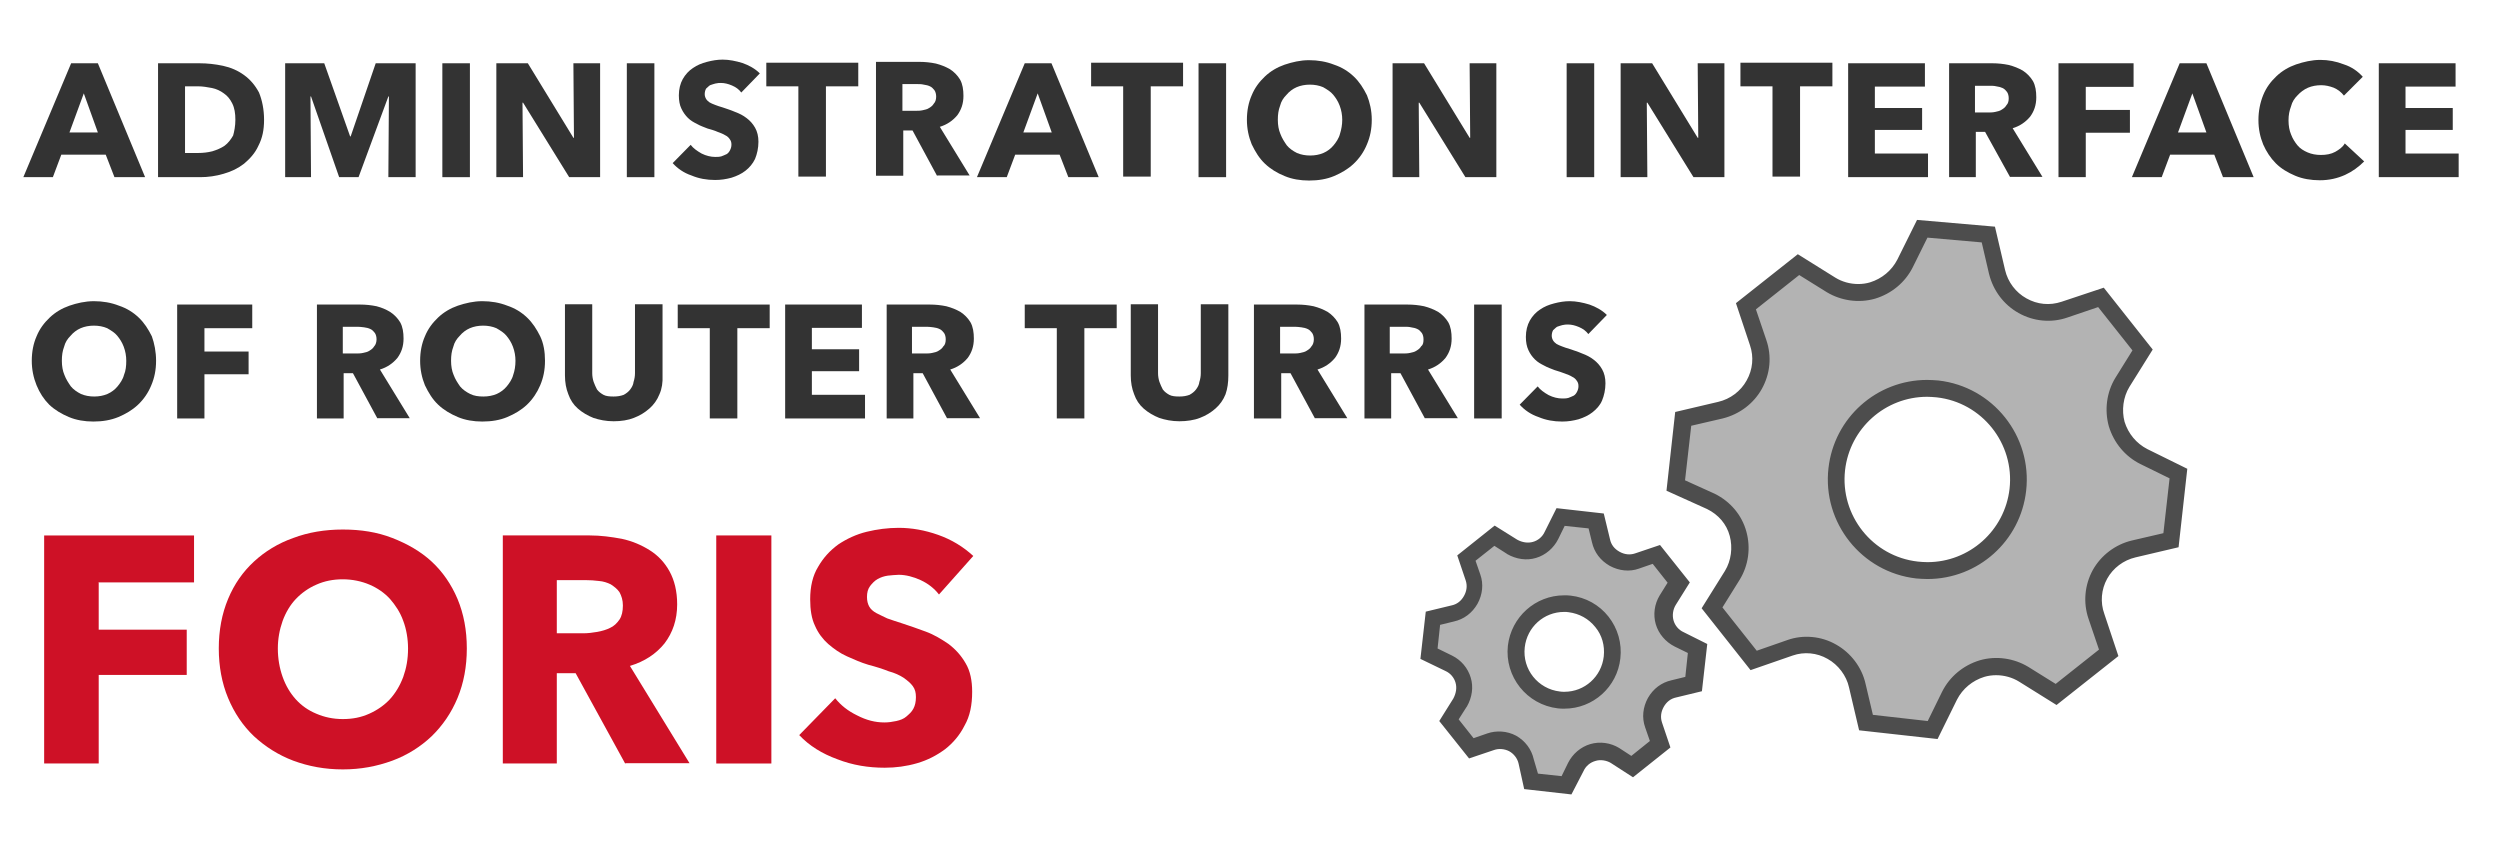 <?xml version="1.0" encoding="utf-8"?>
<!-- Generator: Adobe Illustrator 17.1.0, SVG Export Plug-In . SVG Version: 6.00 Build 0)  -->
<!DOCTYPE svg PUBLIC "-//W3C//DTD SVG 1.1//EN" "http://www.w3.org/Graphics/SVG/1.1/DTD/svg11.dtd">
<svg version="1.1" id="Layer_1" xmlns="http://www.w3.org/2000/svg" xmlns:xlink="http://www.w3.org/1999/xlink" x="0px" y="0px"
	 viewBox="0 147 889 301.3" enable-background="new 0 147 889 301.3" xml:space="preserve">
<g>
	<path fill="#CE1126" d="M35.1,354.2v16.7h31.3V387H35.1v31.5H15.7v-81.1h53.3v16.7h-34V354.2z"/>
	<path fill="#CE1126" d="M166,377.6c0,6.4-1.1,12.3-3.3,17.6c-2.2,5.3-5.3,9.8-9.2,13.6c-3.9,3.7-8.6,6.7-14,8.7
		c-5.5,2-11.2,3.1-17.6,3.1c-6.4,0-12.2-1.1-17.6-3.1c-5.3-2-10-5-14-8.7c-3.9-3.7-7-8.3-9.2-13.6s-3.3-11.2-3.3-17.6
		c0-6.5,1.1-12.3,3.3-17.6c2.2-5.3,5.3-9.7,9.2-13.3c3.9-3.6,8.6-6.5,14-8.4c5.3-2,11.2-3,17.6-3c6.4,0,12.2,0.9,17.6,3
		s10.1,4.8,14,8.4c3.9,3.6,7,8.1,9.2,13.3C164.9,365.3,166,371.1,166,377.6z M145.1,377.6c0-3.4-0.6-6.9-1.7-9.8
		c-1.1-3.1-2.8-5.6-4.7-7.8c-2-2.2-4.5-3.9-7.3-5.1c-2.8-1.2-6.1-1.9-9.5-1.9s-6.5,0.6-9.4,1.9c-2.8,1.2-5.3,3-7.3,5.1
		s-3.6,4.8-4.7,7.8c-1.1,3.1-1.7,6.4-1.7,9.8c0,3.6,0.6,7,1.7,10.1c1.1,3.1,2.7,5.8,4.7,8c2,2.2,4.4,3.9,7.3,5.1
		c2.8,1.2,5.9,1.9,9.4,1.9s6.5-0.6,9.4-1.9s5.3-3,7.3-5.1c2-2.2,3.6-4.8,4.8-8C144.5,384.6,145.1,381.4,145.1,377.6z"/>
	<path fill="#CE1126" d="M222.3,418.5l-17.6-32.1H198v32.1h-19.2v-81.1h30.9c3.9,0,7.6,0.5,11.4,1.2c3.7,0.8,7,2.2,10,4.1
		c3,1.9,5.3,4.4,7,7.5c1.7,3.1,2.7,7,2.7,11.7c0,5.5-1.6,10.1-4.5,13.9c-3,3.7-7,6.4-12.3,8l21.2,34.6h-22.8V418.5z M221.5,362.3
		c0-1.9-0.5-3.4-1.2-4.7c-0.8-1.2-1.9-2-3.1-2.8c-1.2-0.6-2.7-1.1-4.2-1.2c-1.6-0.2-3.1-0.3-4.5-0.3H198v18.9h9.4
		c1.6,0,3.3-0.2,5-0.5c1.7-0.3,3.3-0.8,4.5-1.4c1.4-0.6,2.5-1.7,3.4-3C221.1,366.1,221.5,364.4,221.5,362.3z"/>
	<path fill="#CE1126" d="M254.7,418.5v-81.1h19.6v81.1H254.7z"/>
	<path fill="#CE1126" d="M333.9,358.4c-1.7-2.2-3.9-3.9-6.5-5.1s-5.3-1.9-7.8-1.9c-1.2,0-2.7,0.2-3.9,0.3c-1.4,0.2-2.5,0.6-3.6,1.2
		s-2,1.6-2.7,2.5c-0.8,1.1-1.1,2.3-1.1,3.9c0,1.4,0.3,2.5,0.8,3.4c0.5,0.9,1.4,1.7,2.5,2.3c1.1,0.6,2.5,1.2,3.9,1.9
		c1.6,0.6,3.3,1.1,5.1,1.7c2.8,0.9,5.6,1.9,8.6,3s5.6,2.7,8.1,4.4c2.5,1.9,4.5,4.1,6.1,6.9c1.6,2.7,2.3,6.1,2.3,10.1
		c0,4.7-0.8,8.7-2.7,12c-1.7,3.4-4.1,6.2-6.9,8.4c-3,2.2-6.2,3.9-10,5s-7.6,1.6-11.5,1.6c-5.8,0-11.4-0.9-16.8-3
		c-5.5-2-10-4.8-13.6-8.6l12.8-13.1c2,2.5,4.5,4.5,7.8,6.1c3.3,1.7,6.4,2.5,9.7,2.5c1.4,0,2.8-0.2,4.2-0.5c1.4-0.3,2.7-0.8,3.6-1.6
		c0.9-0.8,1.9-1.6,2.5-2.8c0.6-1.1,0.9-2.5,0.9-4.1s-0.3-2.8-1.1-3.9c-0.8-1.1-1.9-2-3.3-3c-1.4-0.9-3.1-1.7-5.3-2.3
		c-2-0.8-4.5-1.6-7.2-2.3c-2.7-0.8-5.1-1.9-7.6-3s-4.7-2.7-6.7-4.4c-1.9-1.7-3.6-3.9-4.7-6.5c-1.2-2.5-1.7-5.6-1.7-9.4
		c0-4.5,0.9-8.4,2.8-11.5c1.9-3.3,4.2-5.8,7.2-8c3-2,6.4-3.6,10.1-4.5c3.7-0.9,7.5-1.4,11.4-1.4c4.5,0,9.2,0.8,14,2.5
		c4.8,1.7,8.9,4.2,12.5,7.5L333.9,358.4z"/>
</g>
<g id="gear-9-icon_8_">
	<path fill="#B3B3B3" d="M608.4,325.2c4.7,2.3,8.3,6.4,9.7,11.5l0,0c1.4,5,0.6,10.4-2,14.8l-7.2,11.5l14.8,18.7l12.9-4.5
		c4.8-1.7,10.3-1.2,14.8,1.4l0,0c4.5,2.5,8,7,9,12l3.1,13.3l23.7,2.7l6.1-12.3c2.3-4.7,6.4-8.1,11.5-9.7l0,0c5-1.4,10.4-0.6,14.8,2
		l11.5,7.2l18.7-14.8l-4.4-12.9c-1.7-5-1.2-10.4,1.2-15l0,0c2.5-4.5,6.9-7.8,12-9l13.3-3.1l2.7-23.7l-12.3-6.1
		c-4.7-2.3-8.1-6.4-9.7-11.5l0,0c-1.4-5-0.6-10.4,2-14.8l7.2-11.5l-14.8-18.7l-12.9,4.4c-5,1.7-10.3,1.2-15-1.4l0,0
		c-4.5-2.5-7.8-6.9-9-12l-3.1-13.3l-23.5-2l-6.1,12.3c-2.3,4.7-6.4,8.1-11.5,9.7l0,0c-5,1.4-10.4,0.6-14.8-2l-11.5-7.2l-18.7,14.8
		l4.4,12.9c1.7,5,1.2,10.3-1.4,15l0,0c-2.5,4.5-6.9,7.8-12,9l-13.3,3.1l-2.7,23.7L608.4,325.2z M653.1,313.9
		c2-17.8,18.1-30.6,35.9-28.5c17.8,2,30.6,18.1,28.5,35.9c-2,17.8-18.1,30.6-35.9,28.5C663.9,347.7,651.1,331.6,653.1,313.9z
		 M515.3,382.9c2.5,1.2,4.4,3.4,5.1,6.1l0,0c0.8,2.7,0.3,5.5-1.1,8l-3.9,6.2l8,10l6.9-2.3c2.7-0.9,5.5-0.6,7.8,0.6l0,0
		c2.5,1.4,4.2,3.7,4.8,6.4l1.6,7l12.6,1.4l3.3-6.5c1.2-2.5,3.4-4.4,6.1-5.1l0,0c2.7-0.8,5.6-0.3,8,1.1l6.1,3.9l10-8l-2.3-6.9
		c-0.9-2.7-0.6-5.5,0.8-8l0,0c1.4-2.5,3.6-4.2,6.4-4.8l7-1.7l1.4-12.6l-6.5-3.3c-2.5-1.2-4.4-3.4-5.1-6.1l0,0
		c-0.8-2.7-0.3-5.6,1.1-8l3.9-6.2l-8-10l-6.9,2.3c-2.7,0.9-5.5,0.6-8-0.8l0,0c-2.5-1.4-4.2-3.6-4.8-6.4l-1.7-7l-12.6-1.4l-3.3,6.5
		c-1.2,2.5-3.4,4.4-6.1,5.1l0,0c-2.7,0.8-5.5,0.3-8-1.1l-6.2-3.9l-10,8l2.3,6.9c0.9,2.7,0.6,5.5-0.8,8l0,0c-1.4,2.5-3.6,4.2-6.4,4.8
		l-7,1.7l-1.4,12.6L515.3,382.9z M539.2,376.8c1.1-9.5,9.7-16.2,19-15.1c9.5,1.1,16.2,9.7,15.1,19c-1.1,9.5-9.7,16.2-19,15.1
		C544.9,394.8,538.1,386.4,539.2,376.8z"/>
	<path fill="#4D4D4D" d="M558.8,429.5l-16.8-1.9l-2-9.1c-0.4-1.8-1.7-3.5-3.4-4.4c-1.6-0.8-3.6-1-5.3-0.4l-8.9,3l-10.6-13.3l5-8
		c1-1.9,1.3-3.8,0.8-5.6c-0.5-1.8-1.8-3.4-3.6-4.2l-8.9-4.3l1.9-16.8l9.1-2.2c2-0.4,3.5-1.6,4.5-3.4c1-1.8,1.2-3.7,0.6-5.5l-3-8.9
		l13.3-10.6l8,5c1.8,1,3.8,1.3,5.6,0.8c1.8-0.5,3.4-1.8,4.2-3.6l4.2-8.4l16.8,1.9l2.2,9.1c0.4,2,1.6,3.5,3.4,4.5
		c1.8,1,3.7,1.2,5.5,0.6l8.9-3l10.6,13.3l-5,8c-1,1.6-1.3,3.7-0.8,5.5c0.5,1.8,1.8,3.4,3.6,4.2l8.4,4.2l-1.9,16.8l-9.1,2.2
		c-2,0.4-3.5,1.6-4.5,3.4c-1,1.8-1.2,3.7-0.6,5.5l3,8.9l-13.3,10.6l-7.9-5.1c-1.5-0.9-3.7-1.3-5.5-0.7c-1.8,0.5-3.4,1.8-4.2,3.6
		L558.8,429.5z M546.9,422.1l8.4,0.9l2.3-4.7c1.6-3.2,4.5-5.7,7.9-6.7c3.4-1,7.2-0.5,10.3,1.4l4.3,2.8l6.6-5.3l-1.7-4.9
		c-1.2-3.4-0.8-7.1,1-10.4c1.9-3.3,4.8-5.5,8.4-6.3l4.9-1.2l0.9-8.5l-4.7-2.3c-3.2-1.6-5.7-4.5-6.7-7.9c-1-3.4-0.5-7.2,1.4-10.3
		l2.8-4.5l-5.3-6.7l-4.9,1.7c-3.3,1.2-7.1,0.8-10.4-1c-3.3-1.9-5.5-4.8-6.3-8.4l-1.2-4.9l-8.5-0.9l-2.3,4.7
		c-1.6,3.2-4.5,5.7-7.9,6.7c-3.3,1-7,0.5-10.3-1.4l-0.1-0.1l-4.4-2.8l-6.7,5.3l1.7,4.9c1.2,3.4,0.8,7.1-1,10.4
		c-1.9,3.3-4.8,5.5-8.4,6.3l-4.9,1.2l-0.9,8.4l5.1,2.5c3.3,1.6,5.7,4.5,6.7,7.9c1,3.3,0.5,7-1.4,10.3l-0.1,0.1l-2.8,4.4l5.3,6.7
		l4.9-1.7c3.2-1.1,7-0.9,10.2,0.8c3.2,1.8,5.5,4.8,6.3,8.4L546.9,422.1z M689,409.8l-27.9-3.1l-3.6-15.3c-0.9-4.1-3.8-8-7.6-10.1
		c-3.8-2.2-8.4-2.6-12.4-1.2l-15,5.2l-17.4-22l8.3-13.3c2.2-3.6,2.8-8.3,1.7-12.4c-1.1-4.2-4-7.6-8.1-9.6l-14.4-6.5l3.1-28l15.3-3.6
		c4.3-1,8-3.8,10.1-7.6c2.2-3.9,2.6-8.4,1.2-12.5l-5-15l22-17.4l13.3,8.3c2.4,1.5,5.3,2.3,8.2,2.3c1.4,0,2.9-0.2,4.2-0.6
		c4.2-1.3,7.7-4.2,9.7-8.1l7-14.1l27.7,2.4l3.6,15.4c1,4.3,3.8,8,7.6,10.1c3.9,2.2,8.3,2.6,12.5,1.2l15-5l17.4,22l-8.3,13.3
		c-2.2,3.6-2.8,8.3-1.7,12.4c1.3,4.2,4.2,7.7,8.1,9.7l14.2,7l-3.1,27.9l-15.3,3.6c-4.3,1-8,3.8-10.1,7.6c-2.1,3.8-2.5,8.4-1,12.5
		l5,15l-22,17.4l-13.3-8.3c-2.4-1.5-5.3-2.3-8.2-2.3c-1.4,0-2.9,0.2-4.2,0.6c-4.2,1.3-7.7,4.2-9.7,8.1L689,409.8z M666,401.2
		l19.5,2.2l5.1-10.4c2.7-5.4,7.5-9.4,13.4-11.2c5.9-1.7,12.2-0.7,17.2,2.3l9.8,6.1l15.4-12.2l-3.7-10.9c-2-5.8-1.4-12.1,1.5-17.4
		c2.9-5.2,8-9.1,13.9-10.5l11.2-2.6l2.2-19.5l-10.4-5.1c-5.4-2.7-9.4-7.5-11.2-13.4c-1.6-5.8-0.8-12.1,2.3-17.2l6.1-9.8l-12.2-15.4
		l-10.9,3.7c-5.7,2-12.1,1.4-17.4-1.6c-5.2-2.9-9-7.9-10.5-13.9l-2.6-11.2l-19.3-1.7l-5.2,10.5c-2.7,5.4-7.5,9.4-13.4,11.2
		c-5.9,1.7-12.2,0.7-17.2-2.3l-9.8-6.1l-15.4,12.2l3.7,10.9c2,5.8,1.4,12-1.6,17.4c-2.9,5.2-7.9,9-13.9,10.5l-11.2,2.6l-2.2,19.4
		l10.6,4.8c5.6,2.8,9.6,7.6,11.2,13.4c1.6,5.8,0.8,12-2.4,17.2l-6.1,9.8l12.2,15.4l10.9-3.8c5.6-2,12.1-1.4,17.3,1.6
		c5.2,2.9,9.2,8.1,10.5,14L666,401.2z M556.3,399c-0.8,0-1.6,0-2.3-0.1c-11.1-1.3-19-11.3-17.8-22.3c1.2-10.2,9.8-17.9,20-17.9
		c0.8,0,1.6,0,2.3,0.1c5.4,0.6,10.2,3.3,13.5,7.5c3.3,4.2,4.8,9.5,4.2,14.8C575.1,391.3,566.5,399,556.3,399z M556.2,364.6
		c-7.2,0-13.2,5.4-14,12.6c-0.9,7.8,4.7,14.8,12.5,15.7c0.5,0.1,1.1,0.1,1.6,0.1c7.2,0,13.2-5.4,14-12.6c0.4-3.8-0.6-7.5-3-10.4
		c-2.4-3-5.7-4.8-9.5-5.3C557.3,364.6,556.7,364.6,556.2,364.6z M685.4,352.9c-1.3,0-2.7-0.1-4-0.2c-19.4-2.2-33.4-19.8-31.2-39.2
		c2-17.9,17.1-31.4,35.1-31.4c1.3,0,2.7,0.1,4,0.2c19.4,2.2,33.4,19.8,31.2,39.2C718.5,339.4,703.4,352.9,685.4,352.9z M685.3,288.1
		c-14.9,0-27.5,11.2-29.2,26.1c-1.8,16.1,9.8,30.7,25.9,32.5c1.1,0.1,2.2,0.2,3.4,0.2c14.9,0,27.5-11.2,29.2-26.1
		c1.8-16.1-9.8-30.7-25.9-32.5C687.5,288.2,686.4,288.1,685.3,288.1z"/>
</g>
<g>
	<path fill="#333333" d="M40.7,210l-3.1-8H21.8l-3,8H8.3l17-40.5h9.5L51.6,210H40.7z M29.8,180.2l-5.1,13.9h10.1L29.8,180.2z"/>
	<path fill="#333333" d="M93.9,189.6c0,3.6-0.6,6.5-2,9.2c-1.2,2.7-3.1,4.7-5.1,6.4c-2.2,1.7-4.5,2.8-7.3,3.6
		c-2.7,0.8-5.5,1.2-8.3,1.2h-15v-40.5h14.7c2.8,0,5.6,0.3,8.4,0.9c2.8,0.6,5.3,1.7,7.5,3.3c2.2,1.6,3.9,3.6,5.3,6.2
		C93.2,182.6,93.9,185.9,93.9,189.6z M83.7,189.6c0-2.3-0.3-4.2-1.1-5.8c-0.8-1.6-1.7-2.7-3-3.6c-1.2-0.9-2.7-1.6-4.2-1.9
		c-1.6-0.3-3.3-0.6-4.8-0.6h-4.8v23.7h4.7c1.7,0,3.4-0.2,5-0.6c1.6-0.5,3.1-1.1,4.4-2c1.2-0.9,2.2-2.2,3-3.6
		C83.3,193.8,83.7,191.8,83.7,189.6z"/>
	<path fill="#333333" d="M138.1,210l0.2-28.7h-0.2L127.5,210h-6.9l-10-28.7h-0.2l0.2,28.7h-9.2v-40.5h13.9l9.2,26h0.2l8.9-26h14.2
		V210H138.1z"/>
	<path fill="#333333" d="M157.3,210v-40.5h9.8V210H157.3z"/>
	<path fill="#333333" d="M202.4,210L186,183.5h-0.2L186,210h-9.5v-40.5h11.2l16.2,26.5h0.2l-0.2-26.5h9.5V210H202.4z"/>
	<path fill="#333333" d="M222.9,210v-40.5h9.8V210H222.9z"/>
	<path fill="#333333" d="M263.6,179.9c-0.8-1.1-1.9-1.9-3.3-2.5c-1.4-0.6-2.7-0.9-3.9-0.9c-0.6,0-1.2,0-2,0.2
		c-0.6,0.2-1.2,0.3-1.9,0.6c-0.5,0.3-0.9,0.8-1.4,1.2c-0.3,0.5-0.5,1.2-0.5,2c0,0.6,0.2,1.2,0.5,1.7c0.3,0.5,0.8,0.9,1.2,1.2
		c0.5,0.3,1.2,0.6,2,0.9c0.8,0.3,1.6,0.6,2.7,0.9c1.4,0.5,2.8,0.9,4.4,1.6c1.6,0.6,2.8,1.2,4.1,2.2c1.2,0.9,2.2,2,3,3.4
		c0.8,1.4,1.2,3.1,1.2,5c0,2.3-0.5,4.4-1.2,6.1c-0.8,1.7-2,3.1-3.4,4.2s-3.1,1.9-5,2.5c-1.9,0.5-3.7,0.8-5.8,0.8
		c-3,0-5.8-0.5-8.4-1.6c-2.7-0.9-5-2.5-6.7-4.4l6.4-6.5c0.9,1.2,2.3,2.2,3.9,3.1c1.6,0.8,3.3,1.2,4.8,1.2c0.8,0,1.4,0,2.2-0.2
		c0.6-0.2,1.2-0.5,1.9-0.8c0.5-0.3,0.9-0.8,1.2-1.4c0.3-0.6,0.5-1.2,0.5-2s-0.2-1.4-0.6-1.9c-0.3-0.5-0.9-1.1-1.6-1.4
		c-0.8-0.5-1.6-0.8-2.7-1.2c-1.1-0.5-2.2-0.8-3.6-1.2c-1.2-0.5-2.5-0.9-3.7-1.6c-1.2-0.6-2.3-1.2-3.3-2.2c-0.9-0.9-1.7-2-2.3-3.3
		c-0.6-1.2-0.9-2.8-0.9-4.7c0-2.2,0.5-4.2,1.4-5.8c0.9-1.6,2.2-3,3.6-3.9c1.6-1.1,3.1-1.7,5-2.2c1.9-0.5,3.7-0.8,5.6-0.8
		c2.3,0,4.7,0.5,7,1.2c2.3,0.8,4.5,2,6.2,3.7L263.6,179.9z"/>
	<path fill="#333333" d="M293.7,177.7v32.1h-9.8v-32.1h-11.4v-8.4h32.7v8.4H293.7z"/>
	<path fill="#333333" d="M379.9,210l-3.1-8H361l-3,8h-10.6l17-40.5h9.5l16.8,40.5H379.9z M369,180.2l-5.1,13.9H374L369,180.2z"/>
	<path fill="#333333" d="M409.2,177.7v32.1h-9.8v-32.1H388v-8.4h32.7v8.4H409.2z"/>
	<path fill="#333333" d="M426.2,210v-40.5h9.8V210H426.2z"/>
	<path fill="#333333" d="M487.8,189.6c0,3.3-0.6,6.1-1.7,8.7c-1.1,2.7-2.7,5-4.7,6.9c-2,1.9-4.4,3.3-7,4.4s-5.6,1.6-8.9,1.6
		c-3.1,0-6.1-0.5-8.7-1.6c-2.7-1.1-5-2.5-7-4.4c-2-1.9-3.4-4.2-4.7-6.9c-1.1-2.7-1.7-5.6-1.7-8.7c0-3.3,0.6-6.2,1.7-8.7
		c1.1-2.7,2.7-4.8,4.7-6.7c2-1.9,4.4-3.3,7-4.2c2.7-0.9,5.6-1.6,8.7-1.6s6.1,0.5,8.9,1.6c2.7,0.9,5,2.3,7,4.2c2,1.9,3.4,4.1,4.7,6.7
		C487.1,183.4,487.8,186.3,487.8,189.6z M477.3,189.6c0-1.7-0.3-3.4-0.9-5c-0.6-1.6-1.4-2.8-2.3-3.9s-2.2-1.9-3.6-2.7
		c-1.4-0.6-3-0.9-4.7-0.9s-3.3,0.3-4.7,0.9c-1.4,0.6-2.7,1.6-3.6,2.7c-1.1,1.1-1.9,2.3-2.3,3.9c-0.6,1.6-0.8,3.1-0.8,5
		s0.3,3.6,0.9,5c0.6,1.6,1.4,2.8,2.3,4.1c0.9,1.1,2.2,2,3.6,2.7c1.4,0.6,3,0.9,4.7,0.9s3.3-0.3,4.7-0.9c1.4-0.6,2.7-1.6,3.6-2.7
		s1.9-2.5,2.3-4.1C477,193,477.3,191.3,477.3,189.6z"/>
	<path fill="#333333" d="M521.1,210l-16.4-26.5h-0.2l0.2,26.5h-9.5v-40.5h11.2l16.2,26.5h0.2l-0.2-26.5h9.5V210H521.1z"/>
	<path fill="#333333" d="M557.1,210v-40.5h9.8V210H557.1z"/>
	<path fill="#333333" d="M602.2,210l-16.4-26.5h-0.2l0.2,26.5h-9.5v-40.5h11.2l16.2,26.5h0.2l-0.2-26.5h9.5V210H602.2z"/>
	<path fill="#333333" d="M640.1,177.7v32.1h-9.8v-32.1h-11.4v-8.4h32.7v8.4H640.1z"/>
	<path fill="#333333" d="M657.2,210v-40.5h27.3v8.3h-17.8v7.6h16.8v7.8h-16.8v8.4h18.9v8.4H657.2z"/>
	<path fill="#333333" d="M714.8,210l-8.9-16.1h-3.3V210h-9.5v-40.5h15.4c1.9,0,3.9,0.2,5.8,0.6c1.9,0.5,3.4,1.1,5,2
		c1.4,0.9,2.7,2.2,3.6,3.7c0.9,1.6,1.2,3.6,1.2,5.8c0,2.8-0.8,5-2.2,6.9c-1.6,1.9-3.6,3.3-6.2,4.1l10.6,17.3h-11.5V210z M714.3,182
		c0-0.9-0.2-1.7-0.6-2.3c-0.5-0.6-0.9-1.1-1.6-1.4s-1.4-0.5-2.2-0.6c-0.8-0.2-1.6-0.2-2.3-0.2h-5.3v9.5h4.7c0.8,0,1.6,0,2.5-0.2
		c0.8-0.2,1.6-0.3,2.3-0.8c0.8-0.5,1.2-0.8,1.7-1.6C714.1,183.8,714.3,182.9,714.3,182z"/>
	<path fill="#333333" d="M741.7,177.7v8.4h15.7v8.1h-15.7V210h-9.7v-40.5h26.7v8.4h-17V177.7z"/>
	<path fill="#333333" d="M790.5,210l-3.1-8h-15.7l-3,8h-10.6l17-40.5h9.5l16.8,40.5H790.5z M779.6,180.2l-5.1,13.9h10.1L779.6,180.2
		z"/>
	<path fill="#333333" d="M833.9,209.2c-2.7,1.2-5.6,1.9-9,1.9c-3.1,0-6.1-0.5-8.7-1.6s-5-2.5-6.9-4.4c-1.9-1.9-3.4-4.2-4.5-6.7
		c-1.1-2.7-1.7-5.5-1.7-8.7s0.6-6.2,1.7-8.9c1.1-2.7,2.7-4.8,4.7-6.7s4.4-3.3,7-4.2c2.7-0.9,5.6-1.6,8.6-1.6c2.8,0,5.6,0.5,8.4,1.6
		c2.8,0.9,5,2.5,6.7,4.4l-6.7,6.7c-0.9-1.2-2.2-2.2-3.6-2.8c-1.6-0.6-3-0.9-4.5-0.9c-1.7,0-3.3,0.3-4.7,0.9s-2.7,1.6-3.7,2.7
		c-1.1,1.1-1.9,2.3-2.3,3.9c-0.6,1.6-0.9,3.1-0.9,5s0.3,3.6,0.9,5c0.6,1.6,1.4,2.8,2.3,3.9c0.9,1.1,2.2,1.9,3.6,2.5s3,0.9,4.7,0.9
		c1.9,0,3.6-0.3,5.1-1.1c1.4-0.8,2.7-1.7,3.4-3l6.9,6.4C838.7,206.4,836.5,208,833.9,209.2z"/>
	<path fill="#333333" d="M845.9,210v-40.5h27.3v8.3h-17.8v7.6h16.8v7.8h-16.8v8.4h18.9v8.4H845.9z"/>
	<path fill="#333333" d="M55.5,275.3c0,3.3-0.6,6.1-1.7,8.7c-1.1,2.7-2.7,5-4.7,6.9c-2,1.9-4.4,3.3-7,4.4c-2.7,1.1-5.6,1.6-8.9,1.6
		c-3.1,0-6.1-0.5-8.7-1.6s-5-2.5-7-4.4c-1.9-1.9-3.4-4.2-4.5-6.9s-1.7-5.6-1.7-8.7c0-3.3,0.6-6.2,1.7-8.7c1.1-2.7,2.7-4.8,4.7-6.7
		c2-1.9,4.4-3.3,7-4.2s5.6-1.6,8.7-1.6s6.1,0.5,8.9,1.6c2.7,0.9,5,2.3,7,4.2c2,1.9,3.4,4.1,4.7,6.7
		C54.9,269.1,55.5,272.1,55.5,275.3z M44.9,275.3c0-1.7-0.3-3.4-0.9-5c-0.6-1.6-1.4-2.8-2.3-3.9s-2.2-1.9-3.6-2.7
		c-1.4-0.6-3-0.9-4.7-0.9s-3.3,0.3-4.7,0.9c-1.4,0.6-2.7,1.6-3.6,2.7c-1.1,1.1-1.9,2.3-2.3,3.9c-0.6,1.6-0.8,3.1-0.8,5
		c0,1.9,0.3,3.6,0.9,5c0.6,1.6,1.4,2.8,2.3,4.1c0.9,1.1,2.2,2,3.6,2.7c1.4,0.6,3,0.9,4.7,0.9s3.3-0.3,4.7-0.9s2.7-1.6,3.6-2.7
		s1.9-2.5,2.3-4.1C44.7,278.9,44.9,277.2,44.9,275.3z"/>
	<path fill="#333333" d="M72.7,263.7v8.3h15.7v8.1H72.7v15.7H63v-40.5h26.7v8.4H72.7z"/>
	<path fill="#333333" d="M134.2,295.8l-8.7-16.1h-3.3v16.1h-9.5v-40.5h15.4c1.9,0,3.9,0.2,5.8,0.6c1.9,0.5,3.3,1.1,4.8,2
		c1.4,0.9,2.7,2.2,3.6,3.7c0.9,1.6,1.2,3.6,1.2,5.8c0,2.8-0.8,5-2.2,6.9c-1.6,1.9-3.6,3.3-6.2,4.1l10.6,17.3h-11.5V295.8z
		 M133.9,267.7c0-0.9-0.2-1.7-0.6-2.3c-0.5-0.6-0.9-1.1-1.6-1.4c-0.6-0.3-1.4-0.5-2.2-0.6s-1.6-0.2-2.3-0.2h-5.3v9.5h4.7
		c0.8,0,1.6,0,2.5-0.2c0.8-0.2,1.6-0.3,2.3-0.8c0.8-0.5,1.2-0.8,1.7-1.6C133.6,269.6,133.9,268.6,133.9,267.7z"/>
	<path fill="#333333" d="M193.8,275.3c0,3.3-0.6,6.1-1.7,8.7s-2.7,5-4.7,6.9c-2,1.9-4.4,3.3-7,4.4s-5.6,1.6-8.9,1.6
		c-3.1,0-6.1-0.5-8.7-1.6s-5-2.5-7-4.4c-2-1.9-3.4-4.2-4.7-6.9c-1.1-2.7-1.7-5.6-1.7-8.7c0-3.3,0.6-6.2,1.7-8.7
		c1.1-2.7,2.7-4.8,4.7-6.7c2-1.9,4.4-3.3,7-4.2c2.7-0.9,5.6-1.6,8.7-1.6s6.1,0.5,8.9,1.6c2.7,0.9,5,2.3,7,4.2s3.4,4.1,4.7,6.7
		C193.3,269.1,193.8,272.1,193.8,275.3z M183.3,275.3c0-1.7-0.3-3.4-0.9-5s-1.4-2.8-2.3-3.9c-0.9-1.1-2.2-1.9-3.6-2.7
		c-1.4-0.6-3-0.9-4.7-0.9c-1.7,0-3.3,0.3-4.7,0.9s-2.7,1.6-3.6,2.7c-1.1,1.1-1.9,2.3-2.3,3.9c-0.6,1.6-0.8,3.1-0.8,5
		c0,1.9,0.3,3.6,0.9,5c0.6,1.6,1.4,2.8,2.3,4.1c0.9,1.1,2.2,2,3.6,2.7s3,0.9,4.7,0.9s3.3-0.3,4.7-0.9s2.7-1.6,3.6-2.7
		s1.9-2.5,2.3-4.1C183,278.9,183.3,277.2,183.3,275.3z"/>
	<path fill="#333333" d="M234.5,287.2c-0.8,2-2,3.7-3.6,5.1c-1.6,1.4-3.4,2.5-5.5,3.3c-2,0.8-4.5,1.2-7.2,1.2s-5.1-0.5-7.2-1.2
		c-2-0.8-3.9-1.9-5.5-3.3c-1.6-1.4-2.7-3.1-3.4-5.1c-0.8-2-1.2-4.2-1.2-6.7v-25.3h9.7v24.5c0,1.1,0.2,2.2,0.5,3.1
		c0.3,0.9,0.8,1.9,1.2,2.7c0.6,0.8,1.4,1.4,2.3,1.9c0.9,0.5,2.2,0.6,3.6,0.6c1.4,0,2.5-0.2,3.6-0.6c0.9-0.5,1.7-1.1,2.3-1.9
		c0.6-0.8,1.1-1.7,1.2-2.7c0.3-0.9,0.5-2,0.5-3.1v-24.5h9.8v25.3C235.7,283,235.4,285.2,234.5,287.2z"/>
	<path fill="#333333" d="M262.2,263.7v32.1h-9.8v-32.1H241v-8.4h32.7v8.4H262.2z"/>
	<path fill="#333333" d="M279.2,295.8v-40.5h27.3v8.3h-17.8v7.6h16.8v7.8h-16.8v8.4h18.9v8.4L279.2,295.8L279.2,295.8z"/>
	<path fill="#333333" d="M336.8,295.8l-8.7-16.1h-3.3v16.1h-9.5v-40.5h15.4c1.9,0,3.9,0.2,5.8,0.6c1.9,0.5,3.4,1.1,5,2
		c1.4,0.9,2.7,2.2,3.6,3.7c0.9,1.6,1.2,3.6,1.2,5.8c0,2.8-0.8,5-2.2,6.9c-1.6,1.9-3.6,3.3-6.2,4.1l10.6,17.3h-11.7V295.8z
		 M336.3,267.7c0-0.9-0.2-1.7-0.6-2.3c-0.5-0.6-0.9-1.1-1.6-1.4c-0.6-0.3-1.4-0.5-2.2-0.6s-1.6-0.2-2.3-0.2h-5.3v9.5h4.7
		c0.8,0,1.6,0,2.5-0.2c0.8-0.2,1.6-0.3,2.3-0.8c0.8-0.5,1.2-0.8,1.7-1.6C336.1,269.6,336.3,268.6,336.3,267.7z"/>
	<path fill="#333333" d="M385.6,263.7v32.1h-9.8v-32.1h-11.4v-8.4h32.7v8.4H385.6z"/>
	<path fill="#333333" d="M435.8,287.2c-0.8,2-2,3.7-3.6,5.1c-1.6,1.4-3.4,2.5-5.5,3.3c-2,0.8-4.7,1.2-7.3,1.2
		c-2.7,0-5.1-0.5-7.2-1.2c-2-0.8-3.9-1.9-5.5-3.3c-1.6-1.4-2.7-3.1-3.4-5.1c-0.8-2-1.2-4.2-1.2-6.7v-25.3h9.7v24.5
		c0,1.1,0.2,2.2,0.5,3.1c0.3,0.9,0.8,1.9,1.2,2.7c0.6,0.8,1.4,1.4,2.3,1.9c0.9,0.5,2.2,0.6,3.6,0.6s2.5-0.2,3.6-0.6
		c0.9-0.5,1.7-1.1,2.3-1.9c0.6-0.8,1.1-1.7,1.2-2.7c0.3-0.9,0.5-2,0.5-3.1v-24.5h9.8v25.3C436.8,283,436.5,285.2,435.8,287.2z"/>
	<path fill="#333333" d="M467.6,295.8l-8.7-16.1h-3.3v16.1h-9.7v-40.5h15.4c1.9,0,3.9,0.2,5.8,0.6c1.9,0.5,3.4,1.1,5,2
		c1.4,0.9,2.7,2.2,3.6,3.7c0.9,1.6,1.2,3.6,1.2,5.8c0,2.8-0.8,5-2.2,6.9c-1.6,1.9-3.6,3.3-6.2,4.1l10.6,17.3h-11.5V295.8z
		 M467.2,267.7c0-0.9-0.2-1.7-0.6-2.3c-0.5-0.6-0.9-1.1-1.6-1.4c-0.6-0.3-1.4-0.5-2.2-0.6s-1.6-0.2-2.3-0.2h-5.3v9.5h4.7
		c0.8,0,1.6,0,2.5-0.2c0.8-0.2,1.6-0.3,2.3-0.8c0.8-0.5,1.2-0.8,1.7-1.6C466.9,269.6,467.2,268.6,467.2,267.7z"/>
	<path fill="#333333" d="M506.7,295.8l-8.7-16.1h-3.3v16.1h-9.5v-40.5h15.4c1.9,0,3.9,0.2,5.8,0.6c1.9,0.5,3.4,1.1,5,2
		c1.4,0.9,2.7,2.2,3.6,3.7c0.9,1.6,1.2,3.6,1.2,5.8c0,2.8-0.8,5-2.2,6.9c-1.6,1.9-3.6,3.3-6.2,4.1l10.6,17.3h-11.7V295.8z
		 M506.2,267.7c0-0.9-0.2-1.7-0.6-2.3c-0.5-0.6-0.9-1.1-1.6-1.4c-0.6-0.3-1.4-0.5-2.2-0.6c-0.8-0.2-1.6-0.2-2.3-0.2h-5.3v9.5h4.7
		c0.8,0,1.6,0,2.5-0.2c0.8-0.2,1.6-0.3,2.3-0.8c0.8-0.5,1.2-0.8,1.7-1.6C506.1,269.6,506.2,268.6,506.2,267.7z"/>
	<path fill="#333333" d="M524.2,295.8v-40.5h9.8v40.5H524.2z"/>
	<path fill="#333333" d="M564.8,265.8c-0.8-1.1-1.9-1.9-3.3-2.5s-2.7-0.9-3.9-0.9c-0.6,0-1.2,0-2,0.2c-0.6,0.2-1.2,0.3-1.9,0.6
		c-0.5,0.3-0.9,0.8-1.4,1.2c-0.3,0.5-0.5,1.2-0.5,2c0,0.6,0.2,1.2,0.5,1.7c0.3,0.5,0.8,0.9,1.2,1.2c0.5,0.3,1.2,0.6,2,0.9
		c0.8,0.3,1.6,0.6,2.7,0.9c1.4,0.5,2.8,0.9,4.4,1.6c1.6,0.6,2.8,1.2,4.1,2.2c1.2,0.9,2.2,2,3,3.4c0.8,1.4,1.2,3.1,1.2,5
		c0,2.3-0.5,4.4-1.2,6.1s-2,3.1-3.4,4.2c-1.4,1.1-3.1,1.9-5,2.5c-1.9,0.5-3.7,0.8-5.8,0.8c-3,0-5.8-0.5-8.4-1.6
		c-2.7-0.9-5-2.5-6.7-4.4l6.4-6.5c0.9,1.2,2.3,2.2,3.9,3.1c1.6,0.8,3.3,1.2,4.8,1.2c0.8,0,1.4,0,2.2-0.2c0.6-0.2,1.2-0.5,1.9-0.8
		c0.5-0.3,0.9-0.8,1.2-1.4s0.5-1.2,0.5-2c0-0.8-0.2-1.4-0.6-1.9c-0.3-0.5-0.9-1.1-1.6-1.4c-0.8-0.5-1.6-0.8-2.7-1.2
		s-2.2-0.8-3.6-1.2c-1.2-0.5-2.5-0.9-3.7-1.6c-1.2-0.6-2.3-1.2-3.3-2.2s-1.7-2-2.3-3.3s-0.9-2.8-0.9-4.7c0-2.2,0.5-4.2,1.4-5.8
		c0.9-1.6,2.2-3,3.6-3.9c1.6-1.1,3.1-1.7,5-2.2c1.9-0.5,3.7-0.8,5.6-0.8c2.3,0,4.7,0.5,7,1.2c2.3,0.8,4.5,2,6.2,3.7L564.8,265.8z"/>
	<path fill="#333333" d="M333.2,209.5l-8.7-16.1h-3.3v16.1h-9.7V169H327c1.9,0,3.9,0.2,5.8,0.6c1.9,0.5,3.4,1.1,5,2
		c1.4,0.9,2.7,2.2,3.6,3.7c0.9,1.6,1.2,3.6,1.2,5.8c0,2.8-0.8,5-2.2,6.9c-1.6,1.9-3.6,3.3-6.2,4.1l10.6,17.3h-11.5V209.5z
		 M332.9,181.4c0-0.9-0.2-1.7-0.6-2.3c-0.5-0.6-0.9-1.1-1.6-1.4c-0.6-0.3-1.4-0.5-2.2-0.6c-0.8-0.2-1.6-0.2-2.3-0.2h-5.3v9.5h4.7
		c0.8,0,1.6,0,2.5-0.2c0.8-0.2,1.6-0.3,2.3-0.8c0.8-0.5,1.2-0.8,1.7-1.6C332.6,183.3,332.9,182.4,332.9,181.4z"/>
</g>
</svg>

